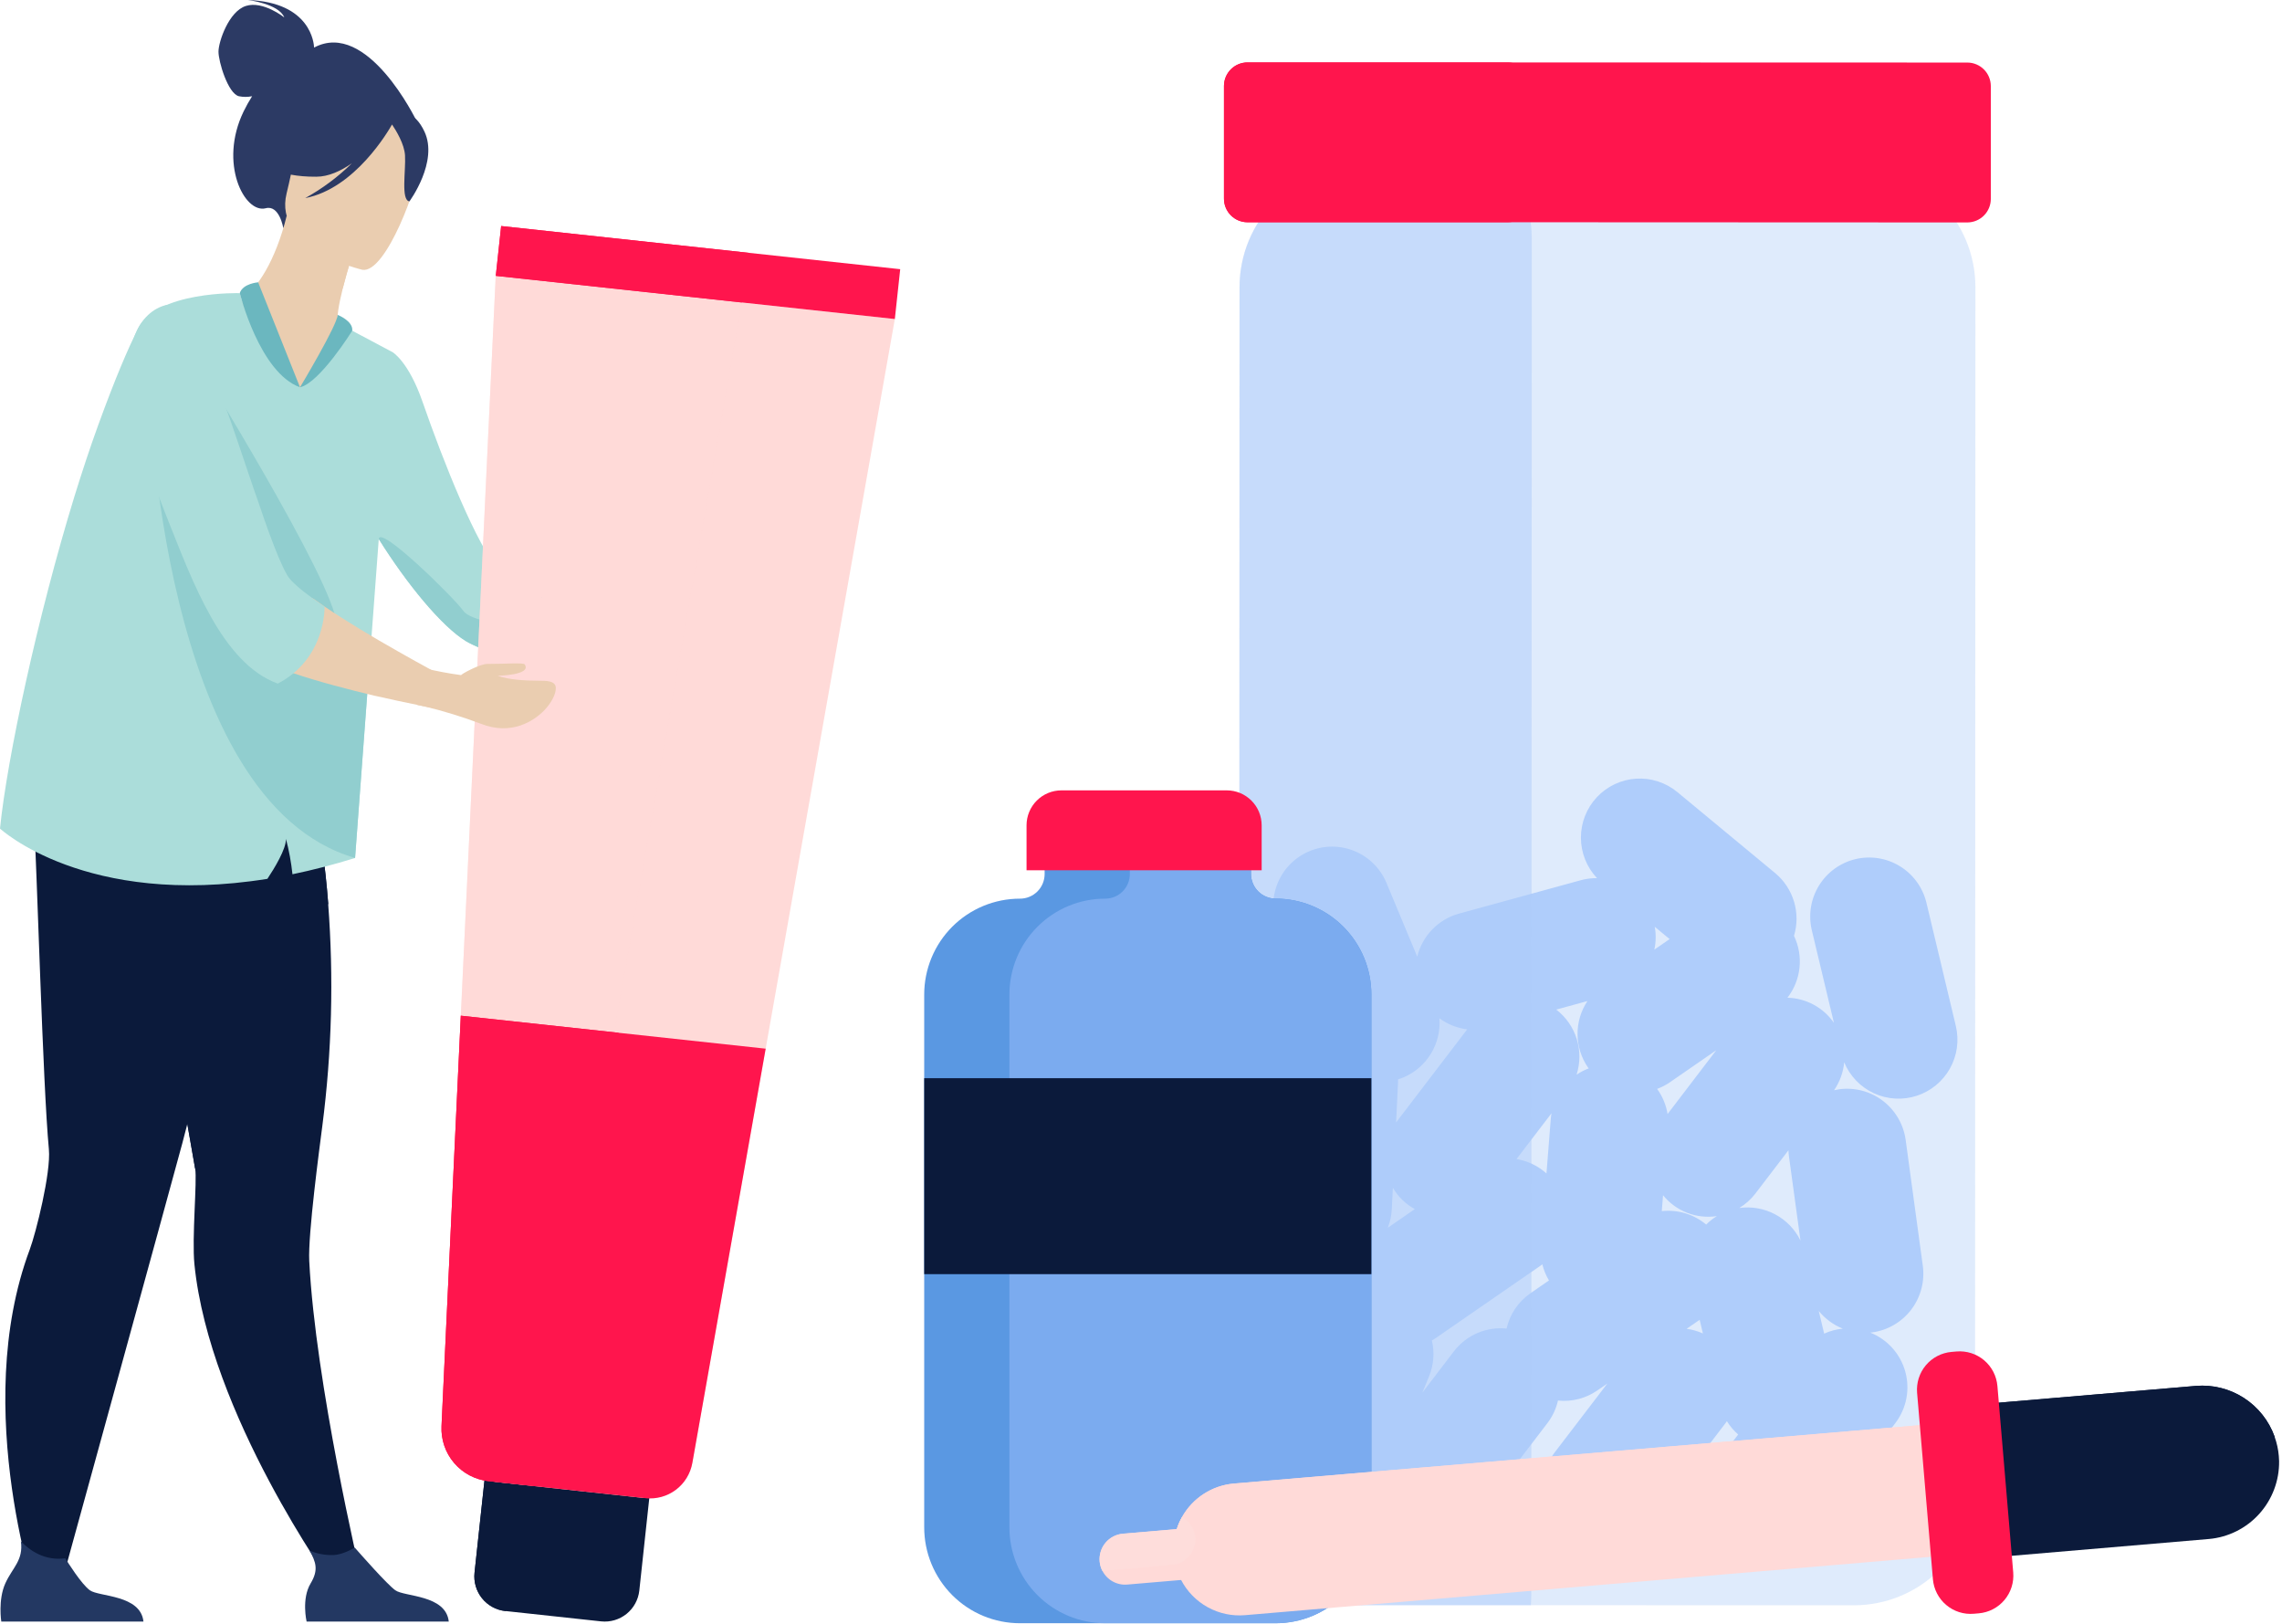 <svg width="253" height="180" viewBox="0 0 253 180" fill="none" xmlns="http://www.w3.org/2000/svg">
<path opacity="0.5" d="M205.577 177.96L169.724 177.95H150.76C147.213 177.937 143.816 176.518 141.31 174.005C138.804 171.491 137.392 168.085 137.383 164.532L137.426 31.795C137.436 28.242 138.849 24.837 141.358 22.325C143.866 19.813 147.265 18.399 150.811 18.39H167.63H205.63C209.176 18.401 212.574 19.819 215.081 22.332C217.588 24.845 219 28.25 219.009 31.803L218.971 164.541C218.962 168.097 217.548 171.506 215.038 174.02C212.528 176.535 209.126 177.952 205.577 177.96Z" fill="#C0D8FB"/>
<path d="M213.178 140.329L212.226 133.344L211.274 126.354C211.034 124.637 210.126 123.084 208.748 122.034C207.37 120.985 205.633 120.525 203.917 120.754C203.72 120.782 203.528 120.82 203.337 120.863C203.971 119.945 204.358 118.879 204.461 117.768C205.091 119.287 206.27 120.512 207.761 121.199C209.253 121.886 210.948 121.985 212.509 121.476C214.071 120.967 215.383 119.887 216.185 118.452C216.988 117.017 217.221 115.332 216.838 113.732L215.202 106.873L213.563 100.014C213.144 98.343 212.084 96.905 210.613 96.012C209.142 95.118 207.379 94.842 205.707 95.243C204.034 95.644 202.587 96.69 201.678 98.153C200.77 99.617 200.475 101.38 200.856 103.06L203.325 113.393C202.745 112.555 201.976 111.866 201.081 111.382C200.185 110.898 199.188 110.632 198.171 110.607C198.916 109.644 199.378 108.492 199.506 107.281C199.634 106.069 199.423 104.846 198.896 103.748C199.27 102.512 199.271 101.193 198.901 99.956C198.53 98.719 197.804 97.618 196.813 96.793L185.962 87.808C184.68 86.747 183.043 86.216 181.383 86.323C179.724 86.43 178.168 87.168 177.032 88.385C175.897 89.602 175.267 91.207 175.272 92.873C175.277 94.538 175.916 96.14 177.059 97.35C176.472 97.342 175.887 97.414 175.319 97.564L168.529 99.425L161.741 101.285C160.618 101.596 159.597 102.202 158.786 103.041C157.974 103.879 157.401 104.92 157.125 106.054L156.412 104.34L153.7 97.835C153.024 96.245 151.748 94.987 150.15 94.336C148.552 93.685 146.763 93.694 145.171 94.36C143.58 95.026 142.316 96.295 141.655 97.891C140.994 99.487 140.989 101.281 141.643 102.88L144.356 109.385L146.095 113.554C144.93 114.016 143.922 114.804 143.191 115.823C142.459 116.842 142.035 118.049 141.968 119.303L141.613 126.344L141.258 133.389C141.201 134.437 141.398 135.483 141.831 136.438C142.264 137.393 142.92 138.23 143.745 138.877C144.569 139.524 145.537 139.962 146.567 140.154C147.597 140.346 148.657 140.286 149.659 139.98C148.98 141.35 148.797 142.914 149.141 144.404C147.895 145.118 146.92 146.227 146.371 147.557L143.669 154.098L140.98 160.616C140.392 162.037 140.322 163.619 140.783 165.086C141.243 166.552 142.205 167.81 143.499 168.636C144.793 169.463 146.337 169.806 147.858 169.606C149.38 169.406 150.782 168.675 151.819 167.542C152.256 168.582 152.956 169.489 153.85 170.176C155.227 171.226 156.964 171.688 158.68 171.459C160.396 171.231 161.952 170.331 163.008 168.956L167.286 163.358L171.565 157.757C172.127 157.019 172.524 156.169 172.729 155.264C174.266 155.423 175.809 155.028 177.082 154.15L178.203 153.376L176.65 155.408L172.371 161.006C171.85 161.689 171.468 162.468 171.246 163.298C171.025 164.129 170.97 164.995 171.083 165.847C171.196 166.699 171.475 167.521 171.905 168.265C172.334 169.009 172.906 169.661 173.588 170.183C174.269 170.706 175.046 171.089 175.875 171.31C176.704 171.532 177.569 171.588 178.419 171.475C179.27 171.361 180.09 171.082 180.832 170.651C181.575 170.22 182.225 169.647 182.747 168.965L187.025 163.366L191.304 157.766C191.36 157.693 191.405 157.618 191.456 157.551C191.797 158.103 192.219 158.601 192.707 159.028L191.184 161.021C190.663 161.704 190.28 162.483 190.059 163.313C189.838 164.144 189.782 165.01 189.895 165.862C190.008 166.714 190.288 167.536 190.717 168.28C191.147 169.024 191.719 169.676 192.4 170.198C193.082 170.721 193.859 171.104 194.688 171.325C195.517 171.547 196.381 171.603 197.232 171.49C198.082 171.376 198.902 171.097 199.645 170.666C200.388 170.235 201.038 169.662 201.56 168.98L210.117 157.781C210.734 156.979 211.156 156.044 211.35 155.051C211.544 154.057 211.504 153.032 211.234 152.057C210.964 151.081 210.472 150.182 209.795 149.431C209.118 148.679 208.276 148.095 207.336 147.726C207.415 147.726 207.494 147.726 207.573 147.707C209.292 147.471 210.848 146.562 211.898 145.179C212.949 143.796 213.409 142.052 213.178 140.329ZM154.303 134.083L154.425 131.681C155.005 132.675 155.846 133.491 156.857 134.038L153.862 136.107C154.117 135.46 154.266 134.776 154.303 134.081V134.083ZM198.329 128.125L199.613 137.519C199.004 136.28 198.021 135.265 196.803 134.619C195.585 133.972 194.194 133.727 192.829 133.918C193.516 133.502 194.12 132.961 194.609 132.324L198.282 127.516C198.287 127.715 198.302 127.919 198.329 128.123V128.125ZM183.459 102.743L185.107 104.106L183.412 105.276C183.594 104.443 183.61 103.582 183.459 102.743ZM184.88 123.501C184.716 122.495 184.32 121.541 183.722 120.715C184.219 120.531 184.691 120.286 185.128 119.986L190.277 116.428L184.88 123.501ZM189.158 135.751C188.48 135.185 187.694 134.761 186.849 134.506C186.004 134.25 185.116 134.168 184.238 134.263L184.377 132.502C185.085 133.374 186.008 134.046 187.054 134.452C188.1 134.858 189.234 134.983 190.343 134.816C189.915 135.08 189.519 135.393 189.163 135.749L189.158 135.751ZM175.995 110.976C175.271 112.065 174.889 113.348 174.898 114.657C174.906 115.966 175.306 117.243 176.045 118.323C176.072 118.364 176.107 118.4 176.134 118.441C175.661 118.62 175.21 118.854 174.791 119.138C175.204 117.852 175.211 116.471 174.81 115.182C174.41 113.893 173.621 112.759 172.553 111.936L172.534 111.923L175.995 110.976ZM169.492 126.714L172.012 123.416C171.976 123.619 171.948 123.825 171.931 124.035L171.454 130.09C170.523 129.249 169.372 128.694 168.136 128.489L169.492 126.712V126.714ZM157.696 154.381L158.436 152.587C158.955 151.326 159.065 149.932 158.749 148.605C158.898 148.519 159.048 148.431 159.191 148.33L170.78 140.323C170.855 140.271 170.921 140.213 170.994 140.158C171.149 140.788 171.397 141.392 171.73 141.95L169.667 143.375C168.331 144.3 167.389 145.694 167.028 147.28C165.921 147.169 164.804 147.342 163.783 147.783C162.762 148.225 161.87 148.92 161.192 149.803L157.696 154.381ZM188.437 146.311L188.799 147.825C188.224 147.566 187.614 147.392 186.989 147.31L188.437 146.311ZM202.238 147.84L201.735 145.73L201.639 145.33C202.348 146.201 203.267 146.877 204.309 147.293C203.595 147.362 202.897 147.547 202.242 147.842L202.238 147.84ZM162.661 114.116L159.116 118.756L154.838 124.355C154.819 124.38 154.804 124.408 154.784 124.434L154.998 119.995C154.998 119.881 154.998 119.77 154.998 119.656C155.199 119.594 155.401 119.523 155.597 119.442C156.864 118.907 157.931 117.986 158.647 116.81C159.363 115.635 159.692 114.263 159.587 112.89C160.493 113.555 161.553 113.977 162.668 114.116H162.661Z" fill="#AFCDFB"/>
<path opacity="0.5" d="M169.724 177.95H150.76C147.213 177.937 143.816 176.518 141.31 174.004C138.804 171.491 137.392 168.085 137.383 164.532L137.426 31.795C137.436 28.242 138.849 24.837 141.358 22.325C143.866 19.813 147.265 18.399 150.811 18.39H167.63C169.081 20.91 169.839 23.771 169.825 26.681L169.769 176.604C169.769 177.059 169.754 177.508 169.724 177.95Z" fill="#AFCDFB"/>
<path d="M218.115 24.66L167.2 24.638H138.301C137.611 24.637 136.949 24.362 136.462 23.873C135.974 23.384 135.7 22.721 135.699 22.03V9.525C135.701 8.834 135.977 8.172 136.464 7.684C136.952 7.196 137.613 6.921 138.303 6.919H167.161L218.117 6.934C218.806 6.936 219.467 7.212 219.955 7.7C220.442 8.189 220.716 8.851 220.718 9.542V22.043C220.719 22.735 220.445 23.4 219.957 23.891C219.469 24.381 218.806 24.658 218.115 24.66Z" fill="#FF154D"/>
<path d="M167.2 24.638H138.301C137.611 24.637 136.949 24.362 136.462 23.873C135.974 23.384 135.7 22.721 135.699 22.03V9.525C135.701 8.834 135.977 8.172 136.464 7.684C136.952 7.196 137.613 6.921 138.303 6.919H167.162C167.853 6.92 168.516 7.196 169.005 7.687C169.494 8.178 169.768 8.843 169.767 9.536V22.036C169.764 22.72 169.493 23.375 169.013 23.862C168.534 24.348 167.883 24.627 167.2 24.638Z" fill="#FF154D"/>
<path d="M34.823 5.273C34.808 4.844 34.476 0.242 27.479 0C27.479 0 30.921 0.412 31.515 1.929C31.515 1.929 29.162 0.056 27.263 0.658C25.363 1.26 24.233 4.61 24.223 5.712C24.212 6.814 25.271 10.365 26.484 10.668C26.968 10.766 27.467 10.766 27.951 10.668C27.606 11.209 27.293 11.77 27.012 12.348C24.218 18.092 27.1 23.708 29.464 23.086C30.981 22.688 31.409 25.281 31.409 25.281L46.142 13.332C46.142 13.332 40.729 2.116 34.823 5.273Z" fill="#2C3A64"/>
<path d="M60.042 66.269C59.553 67.425 58.962 68.535 58.278 69.587C57.462 70.815 56.391 72.058 55.124 72.699C54.151 72.228 52.397 71.535 51.652 71.076C48.961 69.43 45.125 64.76 41.991 59.755C41.512 58.992 41.052 58.221 40.614 57.451C40.525 57.314 40.446 57.17 40.376 57.022C39.261 55.031 38.361 53.049 37.839 51.235L43.534 39.044C43.555 39.065 45.303 40.1 46.845 44.541C49.139 51.15 52.859 60.535 55.441 63.403C56.042 64.072 57.807 65.084 59.933 66.16C59.985 66.233 60.023 66.269 60.042 66.269Z" fill="#ABDDDA"/>
<path d="M58.278 69.585C57.462 70.813 56.391 72.056 55.124 72.697C54.151 72.225 52.397 71.533 51.652 71.074C48.961 69.428 45.125 64.758 41.991 59.753C42.109 58.18 50.334 66.263 51.374 67.726C52.161 68.832 56.23 69.379 58.278 69.585Z" fill="#91CECF"/>
<path d="M72.028 165.683L70.879 176.329C70.767 177.344 70.259 178.273 69.466 178.913C68.672 179.552 67.658 179.851 66.645 179.744L56.019 178.595C55.007 178.483 54.079 177.974 53.44 177.178C52.802 176.383 52.504 175.366 52.611 174.351L53.758 163.705C53.861 162.778 54.296 161.921 54.981 161.29C55.667 160.66 56.557 160.299 57.487 160.275C57.656 160.271 57.826 160.278 57.994 160.297L68.618 161.446C69.63 161.557 70.556 162.065 71.196 162.859C71.835 163.653 72.134 164.669 72.028 165.683Z" fill="#0B1A3B"/>
<path d="M66.046 165.383C58.527 165.812 56.991 178.702 56.017 178.597C55.005 178.485 54.077 177.976 53.438 177.181C52.8 176.385 52.502 175.368 52.61 174.353L53.756 163.707C53.859 162.78 54.294 161.923 54.979 161.292C55.665 160.662 56.555 160.301 57.485 160.278C64.108 162.689 69.826 165.171 66.046 165.383Z" fill="#0B1A3B"/>
<path d="M99.209 35.368L84.889 116.255L76.809 161.887C76.584 163.155 75.886 164.291 74.858 165.064C73.829 165.837 72.546 166.19 71.268 166.052L58.218 164.641L55.273 164.324C53.489 164.131 51.847 163.263 50.68 161.897C49.514 160.532 48.912 158.772 48.996 156.977L51.09 112.609L54.96 30.592L82.236 33.544L99.209 35.368Z" fill="#FFDAD8"/>
<path opacity="0.5" d="M82.239 33.533L68.334 113.125L59.871 161.566C59.671 162.741 59.092 163.819 58.221 164.633L55.276 164.316C53.492 164.122 51.85 163.254 50.683 161.889C49.517 160.523 48.914 158.763 48.999 156.968L51.093 112.6L54.963 30.584L82.239 33.533Z" fill="#FFDAD8"/>
<path d="M99.804 29.842L99.209 35.368L82.24 33.533L54.967 30.582L55.562 25.058L83.008 28.027L99.804 29.842Z" fill="#FF154D"/>
<path d="M84.889 116.255L76.759 162.183C76.549 163.371 75.896 164.435 74.933 165.16C73.969 165.885 72.767 166.216 71.57 166.086L59.284 164.757L54.162 164.202C52.681 164.042 51.317 163.322 50.349 162.188C49.38 161.054 48.88 159.593 48.951 158.102L51.09 112.6L68.577 114.493L84.889 116.255Z" fill="#FF154D"/>
<path d="M68.581 114.491L60.041 162.736C59.916 163.451 59.658 164.135 59.282 164.755L54.16 164.2C52.679 164.04 51.315 163.319 50.347 162.186C49.378 161.052 48.878 159.591 48.949 158.1L51.088 112.598L68.581 114.491Z" fill="#FF154D"/>
<path d="M83.008 28.027L82.24 33.533L54.967 30.582L55.562 25.058L83.008 28.027Z" fill="#FF154D"/>
<path d="M39.952 174.503L36.822 175.671C36.822 175.671 23.227 156.782 21.556 140.166C21.257 137.2 21.871 130.909 21.638 129.565C21.531 128.937 21.398 128.183 21.246 127.317C20.803 124.779 20.196 121.315 19.501 117.356C17.9 108.262 15.83 96.634 14.219 88.086L15.062 87.814L24.186 84.865L26.07 78.863L32.865 77.072C32.865 77.072 34.381 80.046 35.74 94.096C35.99 95.94 36.217 97.972 36.382 100.175C37.008 108.38 36.793 116.627 35.74 124.787C35.428 127.229 34.135 136.829 34.285 139.791C34.976 153.391 39.952 174.503 39.952 174.503Z" fill="#0B1A3B"/>
<path d="M36.393 100.179L21.632 129.563C21.525 128.935 21.392 128.18 21.24 127.315C20.797 124.777 20.19 121.313 19.495 117.354C17.895 108.26 15.824 96.632 14.213 88.084L15.056 87.812L24.18 84.863L26.064 78.861L32.859 77.069C32.859 77.069 34.376 80.044 35.734 94.094C35.995 95.942 36.222 97.976 36.393 100.179Z" fill="#0B1A3B"/>
<path d="M29.903 80.846L29.56 77.912C23.838 79.434 8.553 73.657 8.553 73.657C8.553 73.657 3.01 78.538 3.737 90.24C4.092 95.953 4.74 120.222 5.419 127.402C5.663 130.004 3.977 136.703 3.301 138.512C-3.35 156.269 4.325 178.138 4.325 178.138L6.317 177.335C6.317 177.335 18.92 131.561 20.222 126.71C22.678 117.543 24.657 105.615 25.973 96.409C26.148 96.416 29.903 80.846 29.903 80.846Z" fill="#0B1A3B"/>
<path d="M34.244 46.801C24.403 47.341 26.568 32.654 27.169 32.725C28.374 32.095 30.534 29.036 31.784 23.92L32.212 24.117L39.31 27.461C39.31 27.461 38.557 29.776 37.998 31.99C37.57 33.722 37.252 35.398 37.513 35.865C38.073 36.092 38.407 36.236 38.407 36.236C38.477 36.427 36.867 46.659 34.244 46.801Z" fill="#EACDB0"/>
<path d="M39.306 27.461C39.306 27.461 38.55 29.782 37.99 31.99C33.842 30.83 32.582 26.46 32.203 24.119L39.306 27.461Z" fill="#EACDB0"/>
<path d="M40.177 29.909C40.177 29.909 30.251 27.607 31.776 21.436C33.302 15.265 33.049 10.811 39.45 12.02C45.851 13.229 46.497 15.878 46.486 18.071C46.475 20.263 42.8 30.348 40.177 29.909Z" fill="#EACDB0"/>
<path d="M47.047 14.564C45.977 12.326 44.724 12.447 43.938 12.85C39.275 8.526 34.701 12.059 34.701 12.059C33.593 14.646 31.621 16.768 29.124 18.06C29.124 18.06 30.649 19.625 35.069 19.59C36.419 19.59 37.777 18.958 39.012 18.103C37.47 19.619 35.729 20.917 33.837 21.961C39.369 20.9 43.078 14.483 43.464 13.801C43.932 14.496 44.828 15.97 44.903 17.218C45.006 18.911 44.424 22.201 45.393 22.325C45.387 22.334 48.647 17.923 47.047 14.564Z" fill="#2C3A64"/>
<path d="M15.905 179.767H0.143C0.143 179.767 -0.236 177.36 0.588 175.534C1.377 173.783 2.611 172.986 2.316 170.866C3.317 171.899 4.949 173.056 7.236 172.75C7.517 173.204 9.038 175.631 9.97 176.301C10.993 177.032 15.586 176.777 15.905 179.767Z" fill="#233862"/>
<path d="M49.755 179.767H33.993C33.993 179.767 33.405 177.249 34.438 175.534C35.353 174.017 35.003 173.153 34.325 171.89C35.161 172.253 36.068 172.425 36.979 172.392C37.764 172.347 38.594 171.989 39.333 171.567C40.011 172.343 42.916 175.639 43.825 176.293C44.835 177.032 49.43 176.777 49.755 179.767Z" fill="#233862"/>
<path d="M43.532 39.044L40.948 73.82L39.367 95.115C36.934 95.871 34.622 96.465 32.425 96.919C32.285 95.596 32.044 94.285 31.704 92.999C31.73 94.118 30.421 96.261 29.646 97.427C9.462 100.666 0 91.854 0 91.854C0.785 84.046 4.187 68.252 8.258 55.012C9.113 52.258 9.982 49.615 10.87 47.176C12.887 41.633 14.171 38.737 15.257 36.495C17.328 32.23 26.581 32.498 26.581 32.498C28.363 38.928 33.259 42.945 33.259 42.945C35.869 41.408 37.814 36.007 37.814 36.007L43.532 39.044Z" fill="#ABDDDA"/>
<path d="M59.73 75.466C58.425 75.466 56.367 75.37 55.178 74.913C55.178 74.913 58.979 74.86 58.173 73.655C58.025 73.441 56.136 73.602 54.027 73.602C53.171 73.602 51.032 74.789 51.135 74.845C49.607 74.643 48.217 74.345 47.767 74.249C47.711 74.24 47.656 74.224 47.603 74.202L46.253 78.141C46.253 78.141 46.538 78.212 47.034 78.306C49.164 78.819 51.26 79.463 53.31 80.235C56.72 81.588 59.23 79.905 60.37 78.716C61.091 77.961 61.653 76.96 61.621 76.234C61.572 75.436 60.524 75.471 59.73 75.466Z" fill="#EACDB0"/>
<path d="M28.621 31.298C28.621 31.298 26.941 31.411 26.582 32.487C26.582 32.487 28.773 41.324 33.261 42.934L28.621 31.298Z" fill="#6BB7BF"/>
<path d="M33.262 42.932C33.262 42.932 37.448 35.953 37.431 34.905C37.431 34.905 39.162 35.578 39.053 36.654C39.059 36.656 35.444 42.45 33.262 42.932Z" fill="#6BB7BF"/>
<path d="M21.767 39.79C21.889 40.218 36.998 64.379 37.328 69.193C37.657 74.007 30.974 71.284 30.869 70.656C30.764 70.028 21.767 39.79 21.767 39.79Z" fill="#91CECF"/>
<path d="M40.947 73.818L39.366 95.112C17.759 88.873 16.561 43.172 16.561 43.172L29.921 67.336L40.831 73.655L40.947 73.818Z" fill="#91CECF"/>
<path d="M50.562 75.768L49.732 78.806L47.032 78.308C46.536 78.212 46.251 78.141 46.251 78.141C44.925 77.882 43.34 77.526 41.611 77.144H41.586C38.625 76.433 35.311 75.58 32.517 74.628L31.785 74.365C30.134 73.754 33.328 65.352 34.781 66.395C35.163 66.674 35.574 66.961 36.004 67.253C38.4 68.884 41.449 70.699 44.159 72.23C45.485 72.988 46.741 73.679 47.783 74.247C49.447 75.175 50.562 75.768 50.562 75.768Z" fill="#EACDB0"/>
<path d="M35.986 67.255C35.986 67.255 36.16 72.993 30.799 75.783C24.595 73.544 21.288 64.284 18.729 57.925C18.374 57.048 18.042 56.169 17.713 55.316C16.596 52.38 15.694 49.366 15.013 46.299C14.678 44.891 14.464 43.457 14.371 42.012C14.34 41.61 14.332 41.206 14.348 40.803C14.393 33.923 19.251 33.212 19.888 33.994C20.693 34.967 21.544 36.566 22.421 38.478C23.771 41.536 25.192 45.502 26.518 49.439C27.254 51.6 27.964 53.758 28.674 55.751C29.077 56.96 29.481 58.109 29.86 59.144C30.596 61.138 31.256 62.752 31.847 63.772C32.228 64.439 33.315 65.362 34.761 66.406C35.146 66.674 35.556 66.961 35.986 67.255Z" fill="#ABDDDA"/>
<path d="M60.074 66.23C60.074 66.256 60.063 66.269 60.042 66.269L60.061 66.226C60.08 66.188 60.085 66.188 60.074 66.23Z" fill="#ABDDDA"/>
<path d="M152.04 110.26V169.316C152.041 170.713 151.767 172.095 151.234 173.385C150.701 174.676 149.919 175.848 148.934 176.836C147.948 177.823 146.778 178.606 145.491 179.141C144.203 179.675 142.823 179.95 141.429 179.949H113.078C111.684 179.95 110.304 179.675 109.016 179.141C107.728 178.606 106.558 177.823 105.573 176.836C104.587 175.848 103.805 174.676 103.272 173.386C102.739 172.095 102.465 170.713 102.465 169.316V110.26C102.464 108.863 102.738 107.48 103.271 106.189C103.804 104.899 104.586 103.726 105.571 102.738C106.557 101.75 107.727 100.967 109.015 100.433C110.303 99.898 111.684 99.624 113.078 99.624C113.438 99.626 113.794 99.556 114.127 99.418C114.46 99.281 114.762 99.079 115.016 98.825C115.271 98.57 115.473 98.267 115.61 97.934C115.747 97.6 115.817 97.243 115.816 96.883V91.31C115.814 91.059 115.859 90.809 115.949 90.575C116.098 90.171 116.366 89.823 116.718 89.577C117.071 89.331 117.49 89.199 117.919 89.199H136.862C137.348 89.199 137.815 89.392 138.158 89.737C138.502 90.081 138.695 90.549 138.695 91.036V96.879C138.695 97.239 138.766 97.595 138.903 97.928C139.041 98.261 139.242 98.563 139.496 98.818C139.75 99.072 140.052 99.274 140.384 99.412C140.716 99.549 141.072 99.62 141.432 99.62C142.826 99.62 144.206 99.896 145.493 100.431C146.781 100.965 147.951 101.749 148.936 102.737C149.921 103.726 150.703 104.898 151.235 106.189C151.768 107.48 152.041 108.863 152.04 110.26Z" fill="#5A98E2"/>
<path d="M152.04 110.26V169.316C152.04 170.713 151.766 172.095 151.233 173.385C150.7 174.676 149.919 175.848 148.933 176.836C147.948 177.823 146.778 178.606 145.49 179.141C144.203 179.675 142.823 179.95 141.429 179.949H122.524C121.13 179.95 119.75 179.675 118.462 179.141C117.175 178.606 116.005 177.823 115.019 176.836C114.033 175.848 113.252 174.676 112.718 173.386C112.185 172.095 111.911 170.713 111.911 169.316V110.26C111.911 108.863 112.185 107.48 112.718 106.189C113.251 104.899 114.033 103.726 115.018 102.739C116.004 101.751 117.174 100.968 118.462 100.433C119.75 99.899 121.13 99.624 122.524 99.624C122.884 99.625 123.24 99.555 123.573 99.418C123.905 99.281 124.208 99.079 124.462 98.824C124.717 98.569 124.918 98.266 125.056 97.933C125.193 97.6 125.263 97.243 125.262 96.883V91.31C125.262 91.059 125.307 90.81 125.395 90.575C125.544 90.171 125.813 89.823 126.165 89.577C126.517 89.331 126.936 89.199 127.365 89.199H136.859C137.346 89.199 137.812 89.392 138.156 89.737C138.5 90.081 138.693 90.549 138.693 91.036V96.879C138.692 97.239 138.763 97.595 138.9 97.928C139.038 98.261 139.239 98.563 139.493 98.818C139.748 99.072 140.049 99.274 140.381 99.412C140.713 99.549 141.069 99.62 141.429 99.62C142.823 99.62 144.203 99.895 145.491 100.43C146.779 100.965 147.949 101.749 148.935 102.737C149.92 103.725 150.702 104.898 151.234 106.189C151.767 107.479 152.041 108.863 152.04 110.26Z" fill="#7BABEF"/>
<path d="M117.678 87.619H136.008C137.034 87.619 138.018 88.028 138.744 88.755C139.47 89.482 139.878 90.468 139.878 91.496V96.478H113.811V91.494C113.811 90.467 114.218 89.481 114.943 88.754C115.669 88.027 116.653 87.619 117.678 87.619Z" fill="#FF154D"/>
<path d="M152.042 119.528H102.465V141.251H152.042V119.528Z" fill="#0B1A3B"/>
<path d="M225.762 164.873C225.759 166.706 225.069 168.472 223.83 169.821C222.591 171.17 220.892 172.005 219.068 172.16L138.037 179.056C136.602 179.178 135.163 178.873 133.901 178.178C132.638 177.483 131.609 176.43 130.943 175.15C130.083 173.501 129.882 171.585 130.381 169.792C130.406 169.696 130.434 169.601 130.466 169.511C130.613 169.046 130.808 168.598 131.048 168.174C131.632 167.131 132.462 166.248 133.466 165.601C134.469 164.954 135.616 164.562 136.805 164.461L217.836 157.566C219.611 157.414 221.379 157.917 222.81 158.98C224.24 160.043 225.234 161.593 225.604 163.338C225.669 163.636 225.714 163.937 225.739 164.241C225.749 164.455 225.762 164.665 225.762 164.873Z" fill="#FFDAD8"/>
<path d="M135.026 172.212C135.025 172.675 134.911 173.131 134.693 173.54C134.476 173.948 134.162 174.298 133.779 174.557C133.381 174.827 132.919 174.99 132.44 175.028L130.942 175.155L124.971 175.663C124.411 175.711 123.85 175.59 123.359 175.317C122.868 175.043 122.469 174.63 122.214 174.128C122.046 173.803 121.945 173.447 121.916 173.082C121.885 172.712 121.927 172.338 122.039 171.984C122.152 171.63 122.333 171.301 122.572 171.017C122.812 170.733 123.105 170.498 123.435 170.328C123.764 170.157 124.124 170.053 124.494 170.021L130.328 169.524L130.465 169.513L131.962 169.387C132.048 169.387 132.131 169.376 132.213 169.376C132.919 169.379 133.598 169.647 134.117 170.126C134.636 170.606 134.958 171.263 135.017 171.968C135.024 172.049 135.027 172.13 135.026 172.212Z" fill="#FFDAD8"/>
<path d="M225.602 163.343C225.202 164.78 224.373 166.061 223.226 167.014C222.079 167.966 220.669 168.544 219.185 168.671L138.153 175.571C136.378 175.722 134.61 175.22 133.179 174.157C131.748 173.094 130.754 171.544 130.383 169.798C130.364 169.711 130.345 169.618 130.332 169.528L130.469 169.518C130.616 169.053 130.811 168.604 131.051 168.18C131.635 167.138 132.465 166.254 133.469 165.607C134.472 164.96 135.618 164.569 136.808 164.468L217.839 157.573C219.612 157.422 221.38 157.925 222.809 158.987C224.239 160.05 225.232 161.598 225.602 163.343Z" fill="#FFDAD8"/>
<path d="M132.521 170.667C132.519 171.311 132.298 171.936 131.895 172.438C131.491 172.941 130.929 173.29 130.3 173.429C130.18 173.455 130.058 173.474 129.935 173.485L122.462 174.128C122.376 174.128 122.295 174.139 122.212 174.139C122.044 173.813 121.943 173.458 121.914 173.093C121.883 172.722 121.925 172.349 122.037 171.995C122.15 171.64 122.331 171.312 122.57 171.027C122.81 170.743 123.103 170.509 123.433 170.338C123.762 170.167 124.122 170.063 124.492 170.032L130.326 169.535L130.463 169.524C130.61 169.059 130.805 168.611 131.045 168.187C131.546 168.46 131.953 168.878 132.213 169.387C132.38 169.712 132.482 170.068 132.51 170.433C132.518 170.511 132.521 170.589 132.521 170.667Z" fill="#FEDDDB"/>
<path d="M252.679 161.982C252.707 164.138 251.921 166.225 250.478 167.826C249.035 169.426 247.042 170.421 244.898 170.611L218.014 172.902L217.729 155.826H217.824L243.456 153.644C245.325 153.49 247.193 153.958 248.77 154.975C250.346 155.992 251.544 157.502 252.178 159.27C252.428 159.961 252.586 160.682 252.647 161.414C252.664 161.6 252.672 161.789 252.679 161.982Z" fill="#0B1A3B"/>
<path d="M252.18 159.262C251.633 160.8 250.657 162.149 249.368 163.149C248.079 164.148 246.53 164.756 244.907 164.901L218.022 167.192L217.832 155.817L243.465 153.635C245.333 153.483 247.199 153.951 248.774 154.968C250.35 155.985 251.547 157.494 252.18 159.262Z" fill="#0B1A3B"/>
<path d="M214.297 175.071L212.545 154.411C212.499 153.862 212.561 153.308 212.727 152.783C212.894 152.257 213.163 151.77 213.517 151.348C213.872 150.927 214.306 150.579 214.795 150.326C215.284 150.073 215.818 149.918 216.366 149.871L216.918 149.824C217.466 149.778 218.019 149.84 218.543 150.007C219.068 150.174 219.554 150.443 219.975 150.798C220.396 151.154 220.742 151.589 220.995 152.078C221.248 152.568 221.402 153.103 221.449 153.652L223.201 174.312C223.248 174.862 223.186 175.415 223.019 175.941C222.852 176.466 222.584 176.954 222.229 177.375C221.874 177.797 221.44 178.144 220.951 178.398C220.462 178.651 219.929 178.805 219.38 178.852L218.828 178.899C218.28 178.946 217.728 178.884 217.203 178.717C216.679 178.55 216.192 178.281 215.772 177.925C215.351 177.57 215.004 177.135 214.751 176.645C214.498 176.156 214.344 175.621 214.297 175.071Z" fill="#FF154D"/>
</svg>
